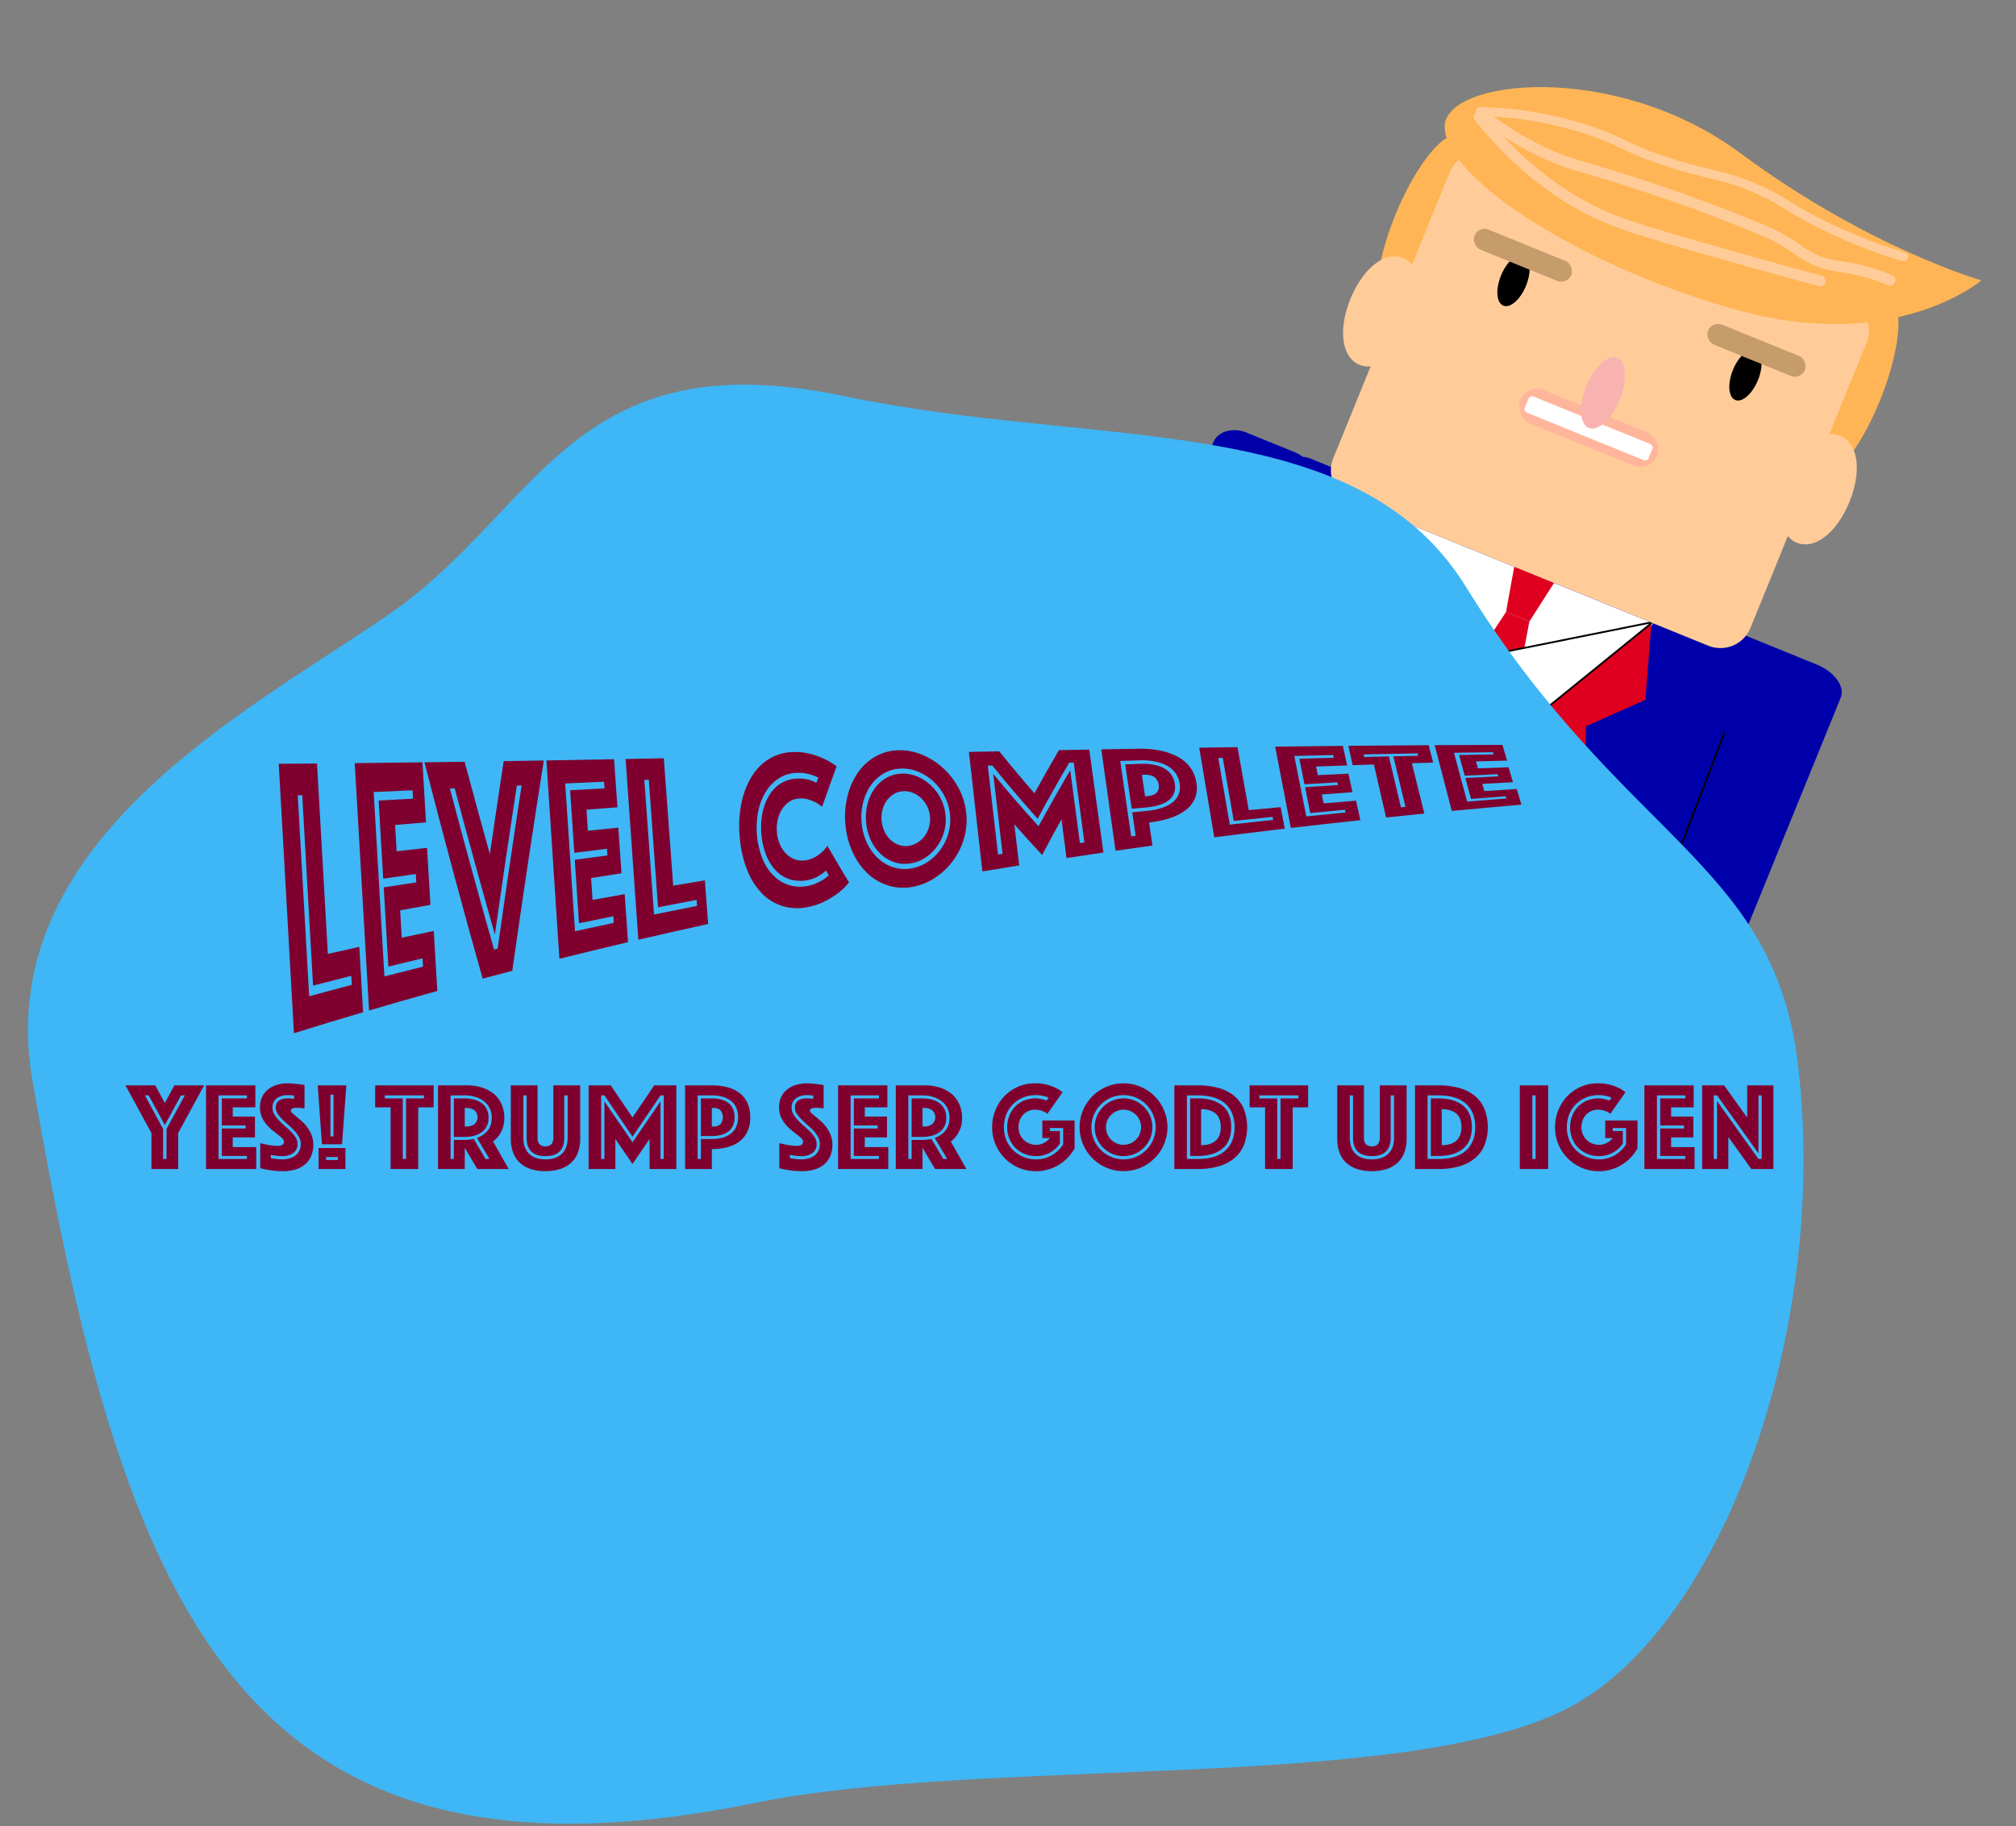 <svg xmlns="http://www.w3.org/2000/svg" width="1119" height="1014" viewBox="0 0 1119 1014"><rect x="0" y="0" width="1119" height="1014" fill="#808080" stroke="none"/><defs><style>.cls-1{fill:#007;}.cls-2{fill:#fc9;}.cls-3{fill:#00a;}.cls-4,.cls-7,.cls-8,.cls-9{stroke:#000;}.cls-12,.cls-4,.cls-7,.cls-8,.cls-9{stroke-miterlimit:10;}.cls-12,.cls-5,.cls-7,.cls-8,.cls-9{fill:#fff;}.cls-6{fill:#df001f;}.cls-8{stroke-width:0.5px;}.cls-9{stroke-width:7px;}.cls-10{fill:#ffb59c;}.cls-11{fill:#ffb555;}.cls-12{stroke:#fff;stroke-width:4.146px;}.cls-13{fill:#f8b2b0;}.cls-14{fill:#c69c6d;}.cls-15,.cls-16{fill:none;stroke:#fc9;stroke-linecap:round;stroke-linejoin:round;}.cls-15{stroke-width:6px;}.cls-16{stroke-width:4.968px;}.cls-17{fill:#3fb6f5;}.cls-18{fill:#7f002e;}</style></defs><title>levelcomplete</title><g id="Layer_1" data-name="Layer 1"><polygon class="cls-1" points="744.4 867.21 535.993 782.406 619.987 522.927 863.591 622.053 744.4 867.21"/><rect class="cls-2" x="579.427" y="471.013" width="42" height="62" rx="21" transform="translate(233.492 -189.282) rotate(22.142)"/><rect class="cls-2" x="875.827" y="591.622" width="42" height="62" rx="21" transform="translate(300.809 -292.102) rotate(22.142)"/><path class="cls-3" d="M1008.502,369.01,981.779,358.136l-7.272-2.959L727.06,254.487a11.867,11.867,0,0,0-3.99-.856,18.342,18.342,0,0,0-4.405-2.56l-26.743-10.882c-7.674-3.123-15.988-.676-18.476,5.437l-4.67,11.477L591.539,446.912l-10.059,24.72c-2.488,6.113,1.756,13.67,9.43,16.793l24.023,9.775-22.238,54.649a12.035,12.035,0,0,0,6.592,15.638L854.008,672.135a12.035,12.035,0,0,0,15.638-6.592l22.237-54.649,15.608,6.351c9.755,3.97,19.772,2.216,22.26-3.898l91.965-226.005C1024.204,381.229,1018.258,372.98,1008.502,369.01Z"/><line class="cls-4" x1="707.633" y1="304.881" x2="623.373" y2="500.014"/><line class="cls-4" x1="957.258" y1="406.457" x2="881.334" y2="604.982"/><polygon class="cls-5" points="917.599 346.055 780.514 290.273 728.964 621.253 728.964 621.253 917.599 346.055"/><polygon class="cls-6" points="848.896 345.089 835.929 339.813 842.841 301.6 869.702 312.53 848.896 345.089"/><polygon class="cls-6" points="846.022 360.114 834.121 362.829 827.496 352.576 835.929 339.813 848.896 345.089 846.022 360.114"/><polygon class="cls-6" points="728.964 621.253 743.577 381.046 766.376 356.855 753.019 323.35 780.514 290.273 780.514 290.273 789.5 371.663 728.964 621.253"/><polygon class="cls-6" points="728.964 621.253 879.736 436.451 880.305 403.214 913.261 388.554 916.673 345.678 916.673 345.678 853.412 397.669 728.964 621.253"/><polygon class="cls-7" points="792.771 399.444 780.412 291.851 834.772 362.554 792.771 399.444"/><polygon class="cls-7" points="828.69 417.299 917.324 345.404 833.846 362.177 828.69 417.299"/><circle class="cls-8" cx="821.887" cy="390.239" r="5"/><circle class="cls-8" cx="805.68" cy="430.068" r="5"/><circle class="cls-8" cx="791.735" cy="464.339" r="5"/><circle class="cls-8" cx="777.789" cy="498.611" r="5"/><circle class="cls-8" cx="766.859" cy="525.472" r="5"/><circle class="cls-8" cx="754.421" cy="556.038" r="5"/><circle class="cls-8" cx="744.999" cy="579.195" r="5"/><line class="cls-9" x1="799.571" y1="583.048" x2="860.704" y2="607.923"/><line class="cls-9" x1="638.403" y1="517.466" x2="699.536" y2="542.342"/><circle class="cls-10" cx="864.682" cy="282.417" r="14"/><ellipse class="cls-11" cx="790.22" cy="125.802" rx="55" ry="17" transform="translate(375.858 810.329) rotate(-67.858)"/><ellipse class="cls-11" cx="1027.749" cy="215.978" rx="55" ry="17" transform="translate(440.335 1086.529) rotate(-67.858)"/><path class="cls-2" d="M1021.057,248.343c-5.269-2.144-12.693,3.371-18.172,12.819l29.482-72.454a12.035,12.035,0,0,0-6.592-15.638L827.558,92.412A12.035,12.035,0,0,0,811.92,99.005l-29.482,72.454c2.675-10.589,1.21-19.72-4.059-21.864-6.394-2.602-15.966,6.071-21.378,19.371s-4.616,26.192,1.779,28.794c5.269,2.144,12.693-3.371,18.172-12.819l-29.482,72.454a12.035,12.035,0,0,0,6.592,15.638l198.218,80.658a12.035,12.035,0,0,0,15.638-6.592L997.4,274.644c-2.675,10.589-1.21,19.72,4.059,21.864,6.394,2.602,15.966-6.071,21.378-19.371S1027.452,250.945,1021.057,248.343Z"/><path class="cls-2" d="M948.165,358.493,749.947,277.835a18.02,18.02,0,0,1-9.888-23.457L760.807,203.39a12.463,12.463,0,0,1-6.141-.828c-9.929-4.04-12.063-19.438-5.075-36.613s19.267-26.708,29.197-22.667a12.463,12.463,0,0,1,4.974,3.695L804.51,95.989a18.021,18.021,0,0,1,23.457-9.888l198.218,80.658a18.02,18.02,0,0,1,9.888,23.457l-20.748,50.988a12.463,12.463,0,0,1,6.141.828c9.929,4.04,12.063,19.438,5.075,36.613s-19.267,26.708-29.197,22.667a12.463,12.463,0,0,1-4.974-3.695l-20.748,50.988A18.021,18.021,0,0,1,948.165,358.493ZM777.356,178.627q.194.079.385.172a5.999,5.999,0,0,1,2.915,7.648l-29.482,72.454A6.006,6.006,0,0,0,754.47,266.72L952.688,347.378a6.007,6.007,0,0,0,7.819-3.296L989.99,271.628a6,6,0,0,1,11.375,3.731c-2.343,9.277-.426,14.459.502,14.837,1.499.61,8.694-4.12,13.559-16.075s3.016-20.365,1.517-20.975c-.929-.378-5.919,1.994-10.719,10.271a6,6,0,0,1-10.748-5.271l29.482-72.454a6.006,6.006,0,0,0-3.296-7.819L823.444,97.216a6.007,6.007,0,0,0-7.819,3.296l-29.482,72.453a6,6,0,0,1-11.375-3.731c2.343-9.277.426-14.459-.502-14.837-1.499-.61-8.694,4.12-13.559,16.075s-3.016,20.365-1.517,20.975c.929.378,5.919-1.994,10.719-10.271A6.001,6.001,0,0,1,777.356,178.627Z"/><rect class="cls-10" x="840.847" y="227.58" width="82" height="20" rx="10" transform="translate(154.58 -314.852) rotate(22.142)"/><path class="cls-12" d="M913.035,253.51,848.398,227.208l-.06-.141,1.991-4.894.141-.06,64.637,26.302.06.141-1.991,4.894Z"/><ellipse class="cls-13" cx="889.762" cy="218.129" rx="21" ry="10" transform="translate(352.364 960.059) rotate(-67.858)"/><ellipse cx="840.087" cy="155.81" rx="15" ry="7.5" transform="translate(379.134 875.217) rotate(-67.858)"/><ellipse cx="968.836" cy="208.2" rx="15" ry="7.5" transform="translate(410.831 1027.114) rotate(-67.858)"/><rect class="cls-14" x="816.278" y="135.728" width="58" height="12" rx="6" transform="translate(115.756 -308.137) rotate(22.142)"/><rect class="cls-14" x="945.953" y="188.495" width="58" height="12" rx="6" transform="translate(145.207 -353.121) rotate(22.142)"/><path class="cls-11" d="M1099.787,155.683s-47.128,40.202-133.247,17.035c-83.999-22.597-163.915-72.097-164.665-102.092-.67-26.777,94.306-37.389,164.165,14.439C1036.943,137.668,1099.787,155.683,1099.787,155.683Z"/><path class="cls-15" d="M821.031,64.977c24.209,30.111,48.492,45.317,65.581,53.518,14.023,6.729,37.093,13.299,82.659,26.162,17.129,4.835,31.336,8.694,41.053,11.3"/><path class="cls-15" d="M822.161,63.226A178.176,178.176,0,0,0,861.204,86.67c10.726,4.685,13.126,4.453,39.107,12.674,28.349,8.971,47.247,16.132,57.632,20.212,17.416,6.844,26.124,10.265,32.968,14.495,9.281,5.736,12.717,9.558,22.026,12.201,6.812,1.935,10.816,1.548,20.959,4.21a118.744,118.744,0,0,1,15.197,5.104"/><path class="cls-16" d="M821.611,61.922a205.445,205.445,0,0,1,61.709,10.879c17.88,6.141,18.799,9.339,41.183,16.758,25.009,8.289,31.748,6.91,51.25,15.611,13.379,5.969,14.839,8.684,30.462,16.89a285.483,285.483,0,0,0,50.335,20.482"/></g><g id="Layer_3" data-name="Layer 3"><path class="cls-17" d="M998,591c17.504,147.809-42.016,312.096-127,357-89.804,47.45-324.11,26.891-452,53C130,1060,67.665,887.192,18,600-5,467,137.831,394.974,216,341c84-58,101-153,253-121,140.841,29.651,283.275,6.483,344.693,105.808C901,467,984.609,477.916,998,591Z"/><path class="cls-18" d="M154.718,424.066q10.618-.073,21.235-.166,3.017,52.854,6.033,105.707,8.726-1.966,17.456-3.886,1.048,18.138,2.096,36.276-19.213,5.677-38.385,11.668Q158.936,498.865,154.718,424.066Zm40.556,122.737q-.145-2.514-.289-5.029-10.615,2.68-21.22,5.438-3-52.862-6-105.724l-2.483.108q3.16,55.769,6.321,111.537Q183.431,549.916,195.274,546.803Z"/><path class="cls-18" d="M196.897,423.699q18.791-.196,37.577-.445.999,16.676,1.998,33.352-8.586.706-17.171,1.421.431,7.306.861,14.612,8.433-.956,16.87-1.898.949,15.828,1.896,31.655-8.419,1.494-16.835,3.021.448,7.602.896,15.205,8.881-1.893,17.769-3.74.999,16.653,1.997,33.306-18.971,5.268-37.904,10.834Q200.874,492.36,196.897,423.699Zm37.919,112.997q-.138-2.317-.276-4.634-9.495,2.265-18.981,4.592-1.286-21.994-2.572-43.989,9.04-1.39,18.084-2.752-.138-2.322-.276-4.644-9.048,1.275-18.09,2.575-1.269-21.693-2.537-43.386,9.549-.518,19.096-1.036-.138-2.318-.276-4.635-10.792.482-21.585.96,2.987,51.179,5.974,102.358Q224.09,539.36,234.816,536.696Z"/><path class="cls-18" d="M257.894,422.928q7.02,26.245,14.01,51.316,3.83-26.408,7.687-51.649,11.133-.178,22.267-.368-8.816,55.439-17.515,116.771-8.222,2.142-16.437,4.337Q251.843,486.411,235.62,423.239,246.757,423.091,257.894,422.928ZM276.236,526.72q6.611-47.099,13.307-90.652l-2.675.12q-6.125,39.852-12.187,82.611-11.112-39.061-22.293-81.06l-2.674.12q12.31,46.475,24.526,89.328Q275.238,526.952,276.236,526.72Z"/><path class="cls-18" d="M303.292,422.202q18.778-.322,37.553-.676.93,13.344,1.86,26.687-8.594.649-17.187,1.308.395,5.852.792,11.704,8.447-.857,16.896-1.698.883,12.665,1.764,25.33-8.443,1.296-16.884,2.623.412,6.089.824,12.178,8.913-1.632,17.834-3.222.93,13.325,1.86,26.649-19.068,4.482-38.103,9.239Q306.896,477.263,303.292,422.202ZM340.696,512.385q-.128-1.855-.255-3.709-9.534,1.94-19.062,3.938-1.175-17.625-2.352-35.25,9.061-1.222,18.127-2.415-.128-1.859-.256-3.717-9.065,1.122-18.129,2.27-1.16-17.384-2.319-34.768,9.55-.507,19.102-1.01-.128-1.855-.256-3.71-10.794.483-21.587.968,2.726,41.018,5.451,82.036Q329.924,514.663,340.696,512.385Z"/><path class="cls-18" d="M347.246,421.406q10.604-.201,21.209-.41,2.599,35.37,5.198,70.741,8.783-1.502,17.572-2.964.924,12.116,1.846,24.232-19.39,4.235-38.748,8.742Q350.784,471.576,347.246,421.406Zm39.633,81.566q-.127-1.68-.253-3.361-10.696,2.023-21.385,4.115-2.556-35.41-5.111-70.821l-2.483.11q2.683,37.367,5.367,74.734Q374.941,505.315,386.878,502.971Z"/><path class="cls-18" d="M410.577,464.421a63.709,63.709,0,0,1,1.149-19.323,44.502,44.502,0,0,1,6.094-14.852,28.564,28.564,0,0,1,9.953-9.381,26.751,26.751,0,0,1,12.731-3.317,33.797,33.797,0,0,1,9.811,1.163,45.24,45.24,0,0,1,7.575,2.82,38.19,38.19,0,0,1,6.489,3.935q-4.024,11.001-8.057,22.482a37.272,37.272,0,0,0-3.591-2.491,30.251,30.251,0,0,0-4.037-1.581,13.707,13.707,0,0,0-5.194-.541A10.973,10.973,0,0,0,438.17,445.1a14.026,14.026,0,0,0-4.03,4.097,18.226,18.226,0,0,0-2.443,5.868,22.195,22.195,0,0,0-.474,7.001,20.766,20.766,0,0,0,1.677,6.759,17.053,17.053,0,0,0,3.484,5.2,13.08,13.08,0,0,0,4.813,3.107,11.552,11.552,0,0,0,5.761.532,15.176,15.176,0,0,0,5.368-1.769,20.11,20.11,0,0,0,3.826-2.739,17.098,17.098,0,0,0,3.071-3.564q6.012,10.385,12.031,20.303a33.956,33.956,0,0,1-5.712,5.696,56.013,56.013,0,0,1-7.096,4.516,34.469,34.469,0,0,1-9.734,3.429,28.654,28.654,0,0,1-14.051-.395A27.107,27.107,0,0,1,423,496.087a39.345,39.345,0,0,1-8.338-13.209A62.551,62.551,0,0,1,410.577,464.421Zm12.042-1.383a41.495,41.495,0,0,1,.625-11.745,29.722,29.722,0,0,1,3.671-9.684,20.148,20.148,0,0,1,6.457-6.615,18.113,18.113,0,0,1,8.982-2.706,21.322,21.322,0,0,1,4.481.21,17.701,17.701,0,0,1,3.387.865,12.111,12.111,0,0,1,2.899,1.299q.542-1.478,1.082-2.948-1.605-.763-3.387-1.412a32.51,32.51,0,0,0-3.823-.927,22.241,22.241,0,0,0-4.915-.283,19.521,19.521,0,0,0-9.124,2.648,22.338,22.338,0,0,0-7.29,6.939,33.2,33.2,0,0,0-4.589,10.791,47.486,47.486,0,0,0,2.141,27.313,28.774,28.774,0,0,0,6.254,9.5,20.773,20.773,0,0,0,8.58,5.148,21.106,21.106,0,0,0,9.951.505,21.696,21.696,0,0,0,5.115-1.523,29.785,29.785,0,0,0,3.807-2.01,20.533,20.533,0,0,0,3.084-2.468q-.798-1.323-1.597-2.654a12.912,12.912,0,0,1-2.711,2.27,20.763,20.763,0,0,1-3.334,1.847,21.086,21.086,0,0,1-14.305.724,18.785,18.785,0,0,1-7.644-5.024,26.861,26.861,0,0,1-5.267-8.672A40.201,40.201,0,0,1,422.619,463.039Z"/><path class="cls-18" d="M469.283,457.913a47.005,47.005,0,0,1,1.17-16.036,38.971,38.971,0,0,1,5.97-13.227,29.6,29.6,0,0,1,9.843-8.81,26.764,26.764,0,0,1,12.692-3.288,32.062,32.062,0,0,1,13.292,2.672,39.92,39.92,0,0,1,11.481,7.462,41.158,41.158,0,0,1,8.409,10.996,37.211,37.211,0,0,1,4.146,13.513,36.252,36.252,0,0,1-1.122,14.013,38.992,38.992,0,0,1-15.826,21.907,33.237,33.237,0,0,1-12.746,5.253A27.954,27.954,0,0,1,493.25,491.72a29.304,29.304,0,0,1-11.495-6.605,37.339,37.339,0,0,1-8.381-11.722A45.951,45.951,0,0,1,469.283,457.913Zm8.993-.946a32.676,32.676,0,0,0,2.986,11.124,27.613,27.613,0,0,0,6.147,8.493,22.334,22.334,0,0,0,8.404,4.939,20.652,20.652,0,0,0,9.755.665,23.46,23.46,0,0,0,9.321-3.642,27.598,27.598,0,0,0,7.209-6.925,28.578,28.578,0,0,0,4.372-9.127,27.436,27.436,0,0,0,.814-10.44,28.015,28.015,0,0,0-3.015-10.07,29.744,29.744,0,0,0-6.161-8.107,28.006,28.006,0,0,0-8.396-5.396,22.859,22.859,0,0,0-9.728-1.748,20.059,20.059,0,0,0-9.292,2.59,22.528,22.528,0,0,0-7.195,6.538,28.498,28.498,0,0,0-4.38,9.584A33.233,33.233,0,0,0,478.276,456.967Zm27.007,22.405a18.538,18.538,0,0,1-8.773-.65,20.463,20.463,0,0,1-7.53-4.472,25.104,25.104,0,0,1-5.529-7.587,28.954,28.954,0,0,1-2.688-9.955,29.446,29.446,0,0,1,.757-10.313,25.772,25.772,0,0,1,3.945-8.565,20.588,20.588,0,0,1,6.442-5.901,18.019,18.019,0,0,1,8.359-2.379,20.275,20.275,0,0,1,8.752,1.524,25.052,25.052,0,0,1,7.524,4.838,26.814,26.814,0,0,1,5.539,7.278,25.193,25.193,0,0,1,2.712,9.104,24.757,24.757,0,0,1-.736,9.438,25.849,25.849,0,0,1-3.938,8.199,24.742,24.742,0,0,1-6.454,6.211A20.789,20.789,0,0,1,505.283,479.373Zm-15.908-23.553a17.164,17.164,0,0,0,1.644,5.957,15.326,15.326,0,0,0,3.354,4.589,12.839,12.839,0,0,0,4.588,2.753,11.482,11.482,0,0,0,5.341.505,12.306,12.306,0,0,0,5.101-1.871,14.453,14.453,0,0,0,3.934-3.733,15.775,15.775,0,0,0,2.84-10.888,15.932,15.932,0,0,0-1.652-5.642,16.107,16.107,0,0,0-3.359-4.474,14.606,14.606,0,0,0-4.585-2.889,12.172,12.172,0,0,0-5.333-.83,11.313,11.313,0,0,0-5.093,1.556,12.926,12.926,0,0,0-3.93,3.617,15.64,15.64,0,0,0-2.387,5.176A17.399,17.399,0,0,0,489.375,455.819Z"/><path class="cls-18" d="M537.817,417.483q8.406-.172,16.812-.34,9.76,12.097,19.558,23.307,6.816-12.415,13.591-23.955,8.406-.16,16.814-.315,3.935,28.576,7.872,57.151-10.247,1.496-20.487,3.052-1.391-10.762-2.783-21.525-5.364,9.65-10.751,19.846-7.729-8.26-15.432-17.041,1.362,11.407,2.724,22.814-10.234,1.638-20.46,3.34Zm18.657,56.596q-2.589-22.223-5.177-44.446,12.549,15.274,25.162,29.098,8.827-16.254,17.591-31.059,2.679,20.203,5.36,40.407,1.25-.168,2.498-.334-2.966-22.192-5.933-44.384l-2.486.086q-8.74,14.851-17.547,31.13-12.627-14.077-25.187-29.591l-2.485.093q2.854,24.683,5.708,49.365Q555.226,474.261,556.474,474.079Z"/><path class="cls-18" d="M664.032,434.371a15.714,15.714,0,0,1-.843,9.045,16.226,16.226,0,0,1-5.318,6.543,30.015,30.015,0,0,1-8.78,4.347,57.398,57.398,0,0,1-11.314,2.341q.962,6.409,1.923,12.817-10.253,1.415-20.501,2.89-3.96-28.149-7.919-56.297,10.175-.185,20.351-.36a58.9,58.9,0,0,1,11.589.906,35.747,35.747,0,0,1,9.814,3.208,21.948,21.948,0,0,1,7.238,5.788A18.377,18.377,0,0,1,664.032,434.371Zm-9.298.558a13.01,13.01,0,0,0-2.446-5.939,14.33,14.33,0,0,0-4.828-4.016,23.984,23.984,0,0,0-6.747-2.249,37.72,37.72,0,0,0-8.114-.58q-5.403.172-10.806.348,3.036,20.94,6.072,41.88,1.249-.158,2.5-.315-.955-6.53-1.909-13.06,4.176-.404,8.353-.8a36.384,36.384,0,0,0,7.89-1.586,20.008,20.008,0,0,0,5.999-3.038,10.76,10.76,0,0,0,3.511-4.526A11.239,11.239,0,0,0,654.734,434.929Zm-2.683.163a9.777,9.777,0,0,1-.553,5.686,9.52,9.52,0,0,1-3.274,3.893,17.435,17.435,0,0,1-5.22,2.405,34.861,34.861,0,0,1-6.484,1.188q-4.175.378-8.35.763l-3.601-24.642q4.161-.154,8.322-.304a35.912,35.912,0,0,1,6.645.36,20.566,20.566,0,0,1,5.801,1.719,12.634,12.634,0,0,1,4.393,3.421A11.284,11.284,0,0,1,652.05,435.093Zm-16.451,7.045.863-.066c2.689-.207,4.539-.874,5.565-1.991a5.074,5.074,0,0,0,1.109-4.438,6.102,6.102,0,0,0-2.436-4.217c-1.339-.969-3.348-1.395-6.03-1.261l-.861.043Q634.703,436.173,635.599,442.138Z"/><path class="cls-18" d="M665.648,415.141q10.607-.164,21.216-.314,3.141,17.477,6.281,34.953,8.85-.835,17.699-1.636,1.137,5.968,2.274,11.935-19.575,2.308-39.132,4.819Q669.816,440.019,665.648,415.141Zm41.036,40.054q-.155-.828-.31-1.657-10.784,1.11-21.563,2.274-3.054-17.524-6.11-35.048l-2.487.07q3.199,18.5,6.397,37Q694.645,456.479,706.683,455.194Z"/><path class="cls-18" d="M707.796,414.544q18.784-.24,37.57-.428,1.184,5.42,2.37,10.84-8.625.308-17.25.634.491,2.387.985,4.774,8.489-.416,16.98-.811,1.124,5.144,2.248,10.289-8.51.602-17.018,1.232.512,2.484,1.025,4.968,8.998-.77,17.998-1.506,1.186,5.411,2.372,10.823-19.297,2.068-38.583,4.323Q712.144,437.113,707.796,414.544Zm39.062,36.555q-.16-.755-.323-1.509-9.634.903-19.266,1.847-1.445-7.204-2.89-14.409,9.123-.591,18.248-1.153-.162-.756-.323-1.513-9.122.53-18.242,1.087-1.425-7.106-2.85-14.211,9.574-.267,19.147-.516-.161-.755-.323-1.51-10.816.242-21.629.507,3.337,16.776,6.674,33.552Q735.968,452.158,746.858,451.099Z"/><path class="cls-18" d="M762.592,424.44q-5.894.199-11.789.407-1.189-5.381-2.377-10.761,22.278-.216,44.564-.347,1.243,4.83,2.486,9.66-5.897.174-11.793.357,3.454,13.976,6.909,27.953-10.619,1.046-21.235,2.145Q765.974,439.147,762.592,424.44Zm17.522,23.552q-3.36-14.034-6.719-28.068,6.847-.153,13.696-.295-.17-.675-.339-1.349-14.938.261-29.87.57.164.725.329,1.45,6.845-.165,13.694-.32,3.351,14.118,6.703,28.237Q778.86,448.105,780.114,447.992Z"/><path class="cls-18" d="M796.335,413.72q18.795-.103,37.597-.136,1.295,4.358,2.589,8.715-8.633.207-17.265.435.537,1.925,1.076,3.85,8.497-.306,16.995-.59,1.228,4.136,2.455,8.273-8.518.464-17.035.954.56,2.003,1.12,4.006,9.008-.608,18.017-1.185,1.295,4.35,2.591,8.7-19.32,1.661-38.63,3.491Q801.09,431.977,796.335,413.72Zm39.816,29.594c-.118-.405-.235-.81-.353-1.215q-9.647.718-19.288,1.474-1.58-5.818-3.16-11.635,9.133-.454,18.266-.881-.176-.609-.353-1.218-9.13.398-18.26.824-1.558-5.738-3.116-11.476,9.58-.173,19.162-.325-.177-.608-.353-1.215-10.823.137-21.645.302,3.649,13.552,7.297,27.104Q825.249,444.158,836.151,443.314Z"/><path class="cls-18" d="M84.058,629.063l-14.417-26.467H86.147l5.363,9.82,5.293-9.82h16.507L98.894,629.063v19.989H84.058Zm8.358,14.417V626.834l10.169-18.666h-2.159l-8.915,16.507L82.525,608.168h-2.09l10.1,18.666v16.646Z"/><path class="cls-18" d="M114.355,602.597h27.373v12.188H129.19V619.94h12.328V631.501H129.19v5.363h13.024v12.188h-27.86Zm22.706,40.884V641.81h-13.93V626.556h13.233v-1.672H123.131V609.84h13.93V608.168H121.319v35.312Z"/><path class="cls-18" d="M144.442,634.635a22.751,22.751,0,0,0,3.204.767,25.423,25.423,0,0,0,3.169.558,30.801,30.801,0,0,0,3.587.209q3.204,0,3.204-2.368a2.65,2.65,0,0,0-.975-1.846,29.445,29.445,0,0,0-2.473-2.09q-1.498-1.15-3.204-2.542a23.095,23.095,0,0,1-3.204-3.204,16.74,16.74,0,0,1-2.473-4.074,13.005,13.005,0,0,1-.975-5.189,13.389,13.389,0,0,1,1.184-5.781,11.631,11.631,0,0,1,3.273-4.179,14.738,14.738,0,0,1,4.911-2.542,20.327,20.327,0,0,1,6.024-.871,32.489,32.489,0,0,1,3.343.175q1.671.174,2.995.314,1.531.208,2.995.418v13.024q-.558-.069-1.254-.14-.558-.069-1.254-.14c-.464-.045-.952-.069-1.462-.069-.279,0-.627.012-1.045.035a6.35,6.35,0,0,0-1.185.174,2.426,2.426,0,0,0-.975.487,1.202,1.202,0,0,0-.418.976q0,.558.94,1.393.94.836,2.298,1.95,1.359,1.115,2.995,2.577a20.797,20.797,0,0,1,2.995,3.344,19.525,19.525,0,0,1,2.299,4.248,14.235,14.235,0,0,1,.94,5.294,16.699,16.699,0,0,1-.975,5.746,12.214,12.214,0,0,1-3.03,4.666,14.495,14.495,0,0,1-5.258,3.135,22.533,22.533,0,0,1-7.592,1.148,46.126,46.126,0,0,1-4.911-.243q-2.263-.245-4.004-.592a33.883,33.883,0,0,1-3.692-.836Zm5.851,8.358q.976.209,2.09.349.974.139,2.055.243t2.194.104a15.89,15.89,0,0,0,3.796-.452,9.561,9.561,0,0,0,3.309-1.498,7.671,7.671,0,0,0,2.333-2.682,8.438,8.438,0,0,0,.87-4.005,7.755,7.755,0,0,0-1.01-3.83,17.75,17.75,0,0,0-2.577-3.482,43.707,43.707,0,0,0-3.343-3.204q-1.777-1.531-3.344-3.1a19.2,19.2,0,0,1-2.577-3.134,5.907,5.907,0,0,1-1.01-3.239,4.783,4.783,0,0,1,1.603-3.865q1.601-1.358,5.154-1.358.557,0,1.149.035t1.149.104a8.873,8.873,0,0,0,1.114.069v-1.81a8.382,8.382,0,0,1-1.045-.07q-.488-.069-1.079-.104c-.396-.022-.801-.034-1.219-.034a10.561,10.561,0,0,0-6.199,1.706,6.053,6.053,0,0,0-2.438,5.328,7.048,7.048,0,0,0,1.01,3.656,18.379,18.379,0,0,0,2.577,3.344q1.567,1.638,3.343,3.169,1.777,1.532,3.344,3.1a17.166,17.166,0,0,1,2.577,3.238,6.655,6.655,0,0,1,1.01,3.482,6.023,6.023,0,0,1-2.264,5.085,9.995,9.995,0,0,1-6.233,1.741,24.514,24.514,0,0,1-4.318-.349q-1.044-.138-2.02-.348Z"/><path class="cls-18" d="M176.344,602.597h15.88l-2.368,32.735H178.712Zm.487,34.824h14.905v11.632H176.831Zm10.726,6.617v-1.603H181.01v1.603Zm-2.438-13.095V607.75h-1.672v23.193Z"/><path class="cls-18" d="M216.81,614.785h-8.567V602.597h32.457v12.188h-8.567v34.267H216.81Zm8.566,28.695V609.84h9.96V608.168h-21.73V609.84h9.96v33.641Z"/><path class="cls-18" d="M243.136,602.597h16.02a27.607,27.607,0,0,1,8.254,1.184,19.22,19.22,0,0,1,6.582,3.482,15.967,15.967,0,0,1,4.353,5.677,18.264,18.264,0,0,1,1.567,7.766,15.946,15.946,0,0,1-.976,5.92,18.157,18.157,0,0,1-2.158,4.04,15.071,15.071,0,0,1-3.135,3.064l8.706,15.323H264.937l-6.965-11.77v11.77h-14.836Zm14.487,30.297a24.948,24.948,0,0,0,5.294-.557l6.616,11.144h2.159l-6.965-11.701a13.085,13.085,0,0,0,5.99-4.074,10.987,10.987,0,0,0,2.228-7.139,11.561,11.561,0,0,0-1.185-5.363,11.343,11.343,0,0,0-3.238-3.866,14.545,14.545,0,0,0-4.841-2.368,21.889,21.889,0,0,0-6.06-.801h-7.522v35.312h1.812V632.894Zm-5.711-1.671V609.84h5.711q6.337,0,9.925,2.786a9.461,9.461,0,0,1,3.587,7.94,9.361,9.361,0,0,1-3.587,7.904q-3.588,2.752-9.925,2.752Zm6.06-5.781h.766a8.146,8.146,0,0,0,4.493-1.184,5.193,5.193,0,0,0,0-7.94,8.155,8.155,0,0,0-4.493-1.185h-.766Z"/><path class="cls-18" d="M302.756,650.236a26.488,26.488,0,0,1-7.94-1.114,16.334,16.334,0,0,1-6.06-3.343,14.654,14.654,0,0,1-3.865-5.642,21.595,21.595,0,0,1-1.358-8.01V602.597h14.836V631.501a5.933,5.933,0,0,0,1.01,3.727,5.073,5.073,0,0,0,6.756,0,5.939,5.939,0,0,0,1.01-3.727V602.597h14.905v29.531a21.593,21.593,0,0,1-1.358,8.01,14.475,14.475,0,0,1-3.9,5.642,16.671,16.671,0,0,1-6.094,3.343A26.483,26.483,0,0,1,302.756,650.236Zm0-8.357q-10.447,0-10.447-10.238V608.168h-1.812v23.473q0,5.851,3.17,8.949,3.168,3.101,9.089,3.1t9.124-3.1q3.204-3.098,3.204-8.949V608.168h-1.881v23.473Q313.203,641.878,302.756,641.879Z"/><path class="cls-18" d="M326.715,602.597h12.259l12.119,17.83,12.049-17.83H375.4v46.456H360.565V632.337l-9.472,13.93-9.542-13.93v16.716h-14.836Zm8.776,40.884V611.512l15.602,22.706,15.531-22.706v31.969h1.812V608.168H366.624l-15.531,22.915-15.602-22.915H333.68v35.312Z"/><path class="cls-18" d="M416.424,620.287a18.289,18.289,0,0,1-1.672,8.184,14.611,14.611,0,0,1-4.562,5.468,19.555,19.555,0,0,1-6.756,3.064,33.894,33.894,0,0,1-8.323.976v11.074H380.275v-46.456h14.836a33.992,33.992,0,0,1,8.323.975,19.591,19.591,0,0,1,6.756,3.064,14.626,14.626,0,0,1,4.562,5.468A18.295,18.295,0,0,1,416.424,620.287Zm-6.756,0a12.672,12.672,0,0,0-1.08-5.433,9.847,9.847,0,0,0-3.029-3.761,13.589,13.589,0,0,0-4.632-2.194,22.057,22.057,0,0,0-5.816-.731H387.24v35.312h1.812V632.406h6.06a22.015,22.015,0,0,0,5.816-.731,13.604,13.604,0,0,0,4.632-2.193,9.856,9.856,0,0,0,3.029-3.762A12.669,12.669,0,0,0,409.668,620.287Zm-1.95,0a10.837,10.837,0,0,1-1.045,5.015,8.518,8.518,0,0,1-2.786,3.204,11.742,11.742,0,0,1-4.005,1.707,21.199,21.199,0,0,1-4.77.521h-6.06V609.84h6.06a21.141,21.141,0,0,1,4.77.522,11.759,11.759,0,0,1,4.005,1.706,8.539,8.539,0,0,1,2.786,3.204A10.845,10.845,0,0,1,407.718,620.287Zm-12.607,5.154h.627a5.604,5.604,0,0,0,4.214-1.358,6.237,6.237,0,0,0,0-7.592,5.604,5.604,0,0,0-4.214-1.358h-.627Z"/><path class="cls-18" d="M432.581,634.635a22.747,22.747,0,0,0,3.204.767,25.423,25.423,0,0,0,3.169.558,30.801,30.801,0,0,0,3.587.209q3.204,0,3.204-2.368a2.65,2.65,0,0,0-.975-1.846,29.461,29.461,0,0,0-2.473-2.09q-1.499-1.15-3.204-2.542a23.101,23.101,0,0,1-3.204-3.204,16.74,16.74,0,0,1-2.473-4.074,13.005,13.005,0,0,1-.975-5.189,13.387,13.387,0,0,1,1.184-5.781,11.629,11.629,0,0,1,3.273-4.179,14.738,14.738,0,0,1,4.911-2.542,20.327,20.327,0,0,1,6.024-.871,32.485,32.485,0,0,1,3.343.175q1.671.174,2.995.314,1.531.208,2.995.418v13.024q-.558-.069-1.254-.14-.558-.069-1.254-.14c-.464-.045-.952-.069-1.462-.069-.279,0-.627.012-1.045.035a6.349,6.349,0,0,0-1.185.174,2.427,2.427,0,0,0-.975.487,1.203,1.203,0,0,0-.418.976q0,.558.94,1.393.94.836,2.298,1.95,1.359,1.115,2.995,2.577a20.797,20.797,0,0,1,2.995,3.344,19.525,19.525,0,0,1,2.299,4.248,14.235,14.235,0,0,1,.94,5.294,16.699,16.699,0,0,1-.975,5.746,12.215,12.215,0,0,1-3.03,4.666,14.495,14.495,0,0,1-5.258,3.135,22.533,22.533,0,0,1-7.592,1.148,46.128,46.128,0,0,1-4.911-.243q-2.263-.245-4.004-.592a33.887,33.887,0,0,1-3.692-.836Zm5.851,8.358q.976.209,2.09.349.974.139,2.055.243t2.194.104a15.89,15.89,0,0,0,3.796-.452,9.561,9.561,0,0,0,3.309-1.498,7.671,7.671,0,0,0,2.333-2.682,8.438,8.438,0,0,0,.87-4.005,7.755,7.755,0,0,0-1.01-3.83,17.758,17.758,0,0,0-2.577-3.482,43.709,43.709,0,0,0-3.343-3.204q-1.777-1.531-3.344-3.1a19.201,19.201,0,0,1-2.577-3.134,5.908,5.908,0,0,1-1.01-3.239,4.783,4.783,0,0,1,1.603-3.865q1.601-1.358,5.154-1.358.557,0,1.148.035t1.149.104a8.872,8.872,0,0,0,1.114.069v-1.81a8.38,8.38,0,0,1-1.045-.07c-.325-.046-.686-.08-1.079-.104-.396-.022-.801-.034-1.219-.034a10.561,10.561,0,0,0-6.199,1.706,6.053,6.053,0,0,0-2.438,5.328,7.048,7.048,0,0,0,1.01,3.656,18.378,18.378,0,0,0,2.577,3.344q1.567,1.638,3.343,3.169,1.777,1.532,3.344,3.1a17.166,17.166,0,0,1,2.577,3.238,6.655,6.655,0,0,1,1.01,3.482,6.023,6.023,0,0,1-2.264,5.085,9.995,9.995,0,0,1-6.233,1.741,24.516,24.516,0,0,1-4.318-.349q-1.044-.138-2.02-.348Z"/><path class="cls-18" d="M465.177,602.597H492.55v12.188H480.013V619.94h12.328V631.501H480.013v5.363h13.024v12.188h-27.86Zm22.706,40.884V641.81h-13.93V626.556h13.233v-1.672H473.953V609.84h13.93V608.168H472.142v35.312Z"/><path class="cls-18" d="M497.215,602.597h16.02a27.607,27.607,0,0,1,8.254,1.184,19.22,19.22,0,0,1,6.582,3.482,15.967,15.967,0,0,1,4.353,5.677,18.264,18.264,0,0,1,1.567,7.766,15.946,15.946,0,0,1-.976,5.92,18.157,18.157,0,0,1-2.158,4.04,15.071,15.071,0,0,1-3.135,3.064l8.706,15.323H519.016l-6.965-11.77v11.77h-14.836Zm14.487,30.297a24.948,24.948,0,0,0,5.294-.557l6.616,11.144h2.159l-6.965-11.701a13.085,13.085,0,0,0,5.99-4.074,10.987,10.987,0,0,0,2.228-7.139,11.561,11.561,0,0,0-1.185-5.363,11.343,11.343,0,0,0-3.238-3.866,14.545,14.545,0,0,0-4.841-2.368,21.889,21.889,0,0,0-6.06-.801H504.18v35.312h1.812V632.894Zm-5.711-1.671V609.84h5.711q6.337,0,9.925,2.786a9.461,9.461,0,0,1,3.587,7.94,9.361,9.361,0,0,1-3.587,7.904q-3.587,2.752-9.925,2.752Zm6.06-5.781h.766a8.146,8.146,0,0,0,4.493-1.184,5.193,5.193,0,0,0,0-7.94,8.155,8.155,0,0,0-4.493-1.185h-.766Z"/><path class="cls-18" d="M581.352,618.407a8.501,8.501,0,0,0-3.135-1.707,12.282,12.282,0,0,0-3.691-.592,9.114,9.114,0,0,0-3.691.731,8.777,8.777,0,0,0-2.891,2.02,9.327,9.327,0,0,0-1.915,3.1,10.767,10.767,0,0,0-.696,3.9,9.906,9.906,0,0,0,.766,3.9,9.345,9.345,0,0,0,2.09,3.1,9.651,9.651,0,0,0,3.1,2.019,9.87,9.87,0,0,0,3.796.732,9.247,9.247,0,0,0,4.318-1.01,10.32,10.32,0,0,0,3.343-2.751h-4.179v-9.751h17.9v15.462a25.669,25.669,0,0,1-3.831,5.189,24.306,24.306,0,0,1-4.981,4.005,23.885,23.885,0,0,1-5.955,2.577,24.264,24.264,0,0,1-30.994-23.472,24.918,24.918,0,0,1,1.812-9.473,24.344,24.344,0,0,1,4.979-7.766,23.279,23.279,0,0,1,7.522-5.224,23.006,23.006,0,0,1,9.368-1.916,26.287,26.287,0,0,1,6.756.767,25.927,25.927,0,0,1,4.806,1.741,17.639,17.639,0,0,1,3.831,2.438Zm.696-8.985a11.456,11.456,0,0,0-2.02-.696,19.573,19.573,0,0,0-2.299-.487,18.785,18.785,0,0,0-2.925-.209,17.884,17.884,0,0,0-6.896,1.323,17.216,17.216,0,0,0-5.572,3.656,16.826,16.826,0,0,0-3.727,5.607,18.729,18.729,0,0,0-1.357,7.243,18.293,18.293,0,0,0,1.393,7.243,16.703,16.703,0,0,0,3.831,5.607,17.915,17.915,0,0,0,5.676,3.656,18.132,18.132,0,0,0,6.931,1.323,17.02,17.02,0,0,0,8.706-2.264,18.525,18.525,0,0,0,6.338-6.024v-9.124h-7.383v1.672h5.572v6.965a15.747,15.747,0,0,1-13.233,6.965A16.704,16.704,0,0,1,568.85,640.73a15.227,15.227,0,0,1-8.532-8.357,16.531,16.531,0,0,1-1.254-6.513,16.952,16.952,0,0,1,1.219-6.513,15.364,15.364,0,0,1,3.344-5.084,14.724,14.724,0,0,1,4.98-3.273,16.439,16.439,0,0,1,6.199-1.149,12.826,12.826,0,0,1,2.368.209q1.113.21,1.95.418.974.278,1.811.557Z"/><path class="cls-18" d="M599.251,625.859a23.722,23.722,0,0,1,1.916-9.473,24.365,24.365,0,0,1,12.989-12.989,24.373,24.373,0,0,1,18.945,0,24.365,24.365,0,0,1,12.989,12.989,24.385,24.385,0,0,1,0,18.945,24.365,24.365,0,0,1-12.989,12.989,24.386,24.386,0,0,1-18.945,0A24.365,24.365,0,0,1,601.167,635.332,23.718,23.718,0,0,1,599.251,625.859Zm6.548,0a17.328,17.328,0,0,0,1.393,6.93,17.972,17.972,0,0,0,9.507,9.508,17.94,17.94,0,0,0,13.86,0,17.969,17.969,0,0,0,9.508-9.508,17.94,17.94,0,0,0,0-13.86,17.971,17.971,0,0,0-9.508-9.507,17.94,17.94,0,0,0-13.86,0,17.974,17.974,0,0,0-9.507,9.507A17.336,17.336,0,0,0,605.799,625.859Zm17.83,16.02a15.489,15.489,0,0,1-6.233-1.254,16.295,16.295,0,0,1-8.532-8.532,16.121,16.121,0,0,1,0-12.467,16.294,16.294,0,0,1,8.532-8.532,16.12,16.12,0,0,1,12.467,0,16.294,16.294,0,0,1,8.532,8.532,16.121,16.121,0,0,1,0,12.467,16.295,16.295,0,0,1-8.532,8.532A15.492,15.492,0,0,1,623.629,641.879Zm-9.751-16.02a9.477,9.477,0,0,0,.766,3.796,9.78,9.78,0,0,0,5.189,5.189,9.781,9.781,0,0,0,7.592,0,9.774,9.774,0,0,0,5.189-5.189,9.781,9.781,0,0,0,0-7.592,9.781,9.781,0,0,0-5.189-5.189,9.793,9.793,0,0,0-7.592,0,9.786,9.786,0,0,0-5.189,5.189A9.477,9.477,0,0,0,613.878,625.859Z"/><path class="cls-18" d="M651.836,649.053v-46.456h12.886a42.548,42.548,0,0,1,11.666,1.462,23.351,23.351,0,0,1,8.637,4.389,18.938,18.938,0,0,1,5.363,7.278,28.363,28.363,0,0,1,0,20.129,18.931,18.931,0,0,1-5.363,7.278,23.741,23.741,0,0,1-8.637,4.423,41.572,41.572,0,0,1-11.666,1.497Zm6.965-5.572h5.921q10.167,0,15.357-4.632,5.189-4.63,5.189-13.059t-5.189-13.024q-5.19-4.598-15.357-4.598h-5.921Zm1.812-1.671V609.84h4.109q8.845,0,13.756,4.005t4.91,11.945q0,7.939-4.91,11.98t-13.756,4.04Zm6.06-5.99q5.224,0,8.079-2.473t2.855-7.557q0-5.084-2.855-7.522t-8.079-2.438Z"/><path class="cls-18" d="M702.193,614.785H693.626V602.597h32.457v12.188h-8.567v34.267H702.193Zm8.566,28.695V609.84h9.96V608.168h-21.73V609.84h9.96v33.641Z"/><path class="cls-18" d="M761.464,650.236a26.488,26.488,0,0,1-7.94-1.114,16.334,16.334,0,0,1-6.06-3.343,14.654,14.654,0,0,1-3.865-5.642,21.595,21.595,0,0,1-1.358-8.01V602.597h14.836V631.501a5.933,5.933,0,0,0,1.01,3.727,5.073,5.073,0,0,0,6.756,0,5.939,5.939,0,0,0,1.01-3.727V602.597h14.905v29.531a21.593,21.593,0,0,1-1.358,8.01,14.475,14.475,0,0,1-3.9,5.642,16.671,16.671,0,0,1-6.094,3.343A26.483,26.483,0,0,1,761.464,650.236Zm0-8.357q-10.447,0-10.447-10.238V608.168h-1.812v23.473q0,5.851,3.17,8.949,3.168,3.101,9.089,3.1t9.124-3.1q3.204-3.098,3.204-8.949V608.168h-1.881v23.473Q771.911,641.878,761.464,641.879Z"/><path class="cls-18" d="M785.422,649.053v-46.456h12.886a42.548,42.548,0,0,1,11.666,1.462,23.352,23.352,0,0,1,8.637,4.389,18.938,18.938,0,0,1,5.363,7.278,28.363,28.363,0,0,1,0,20.129,18.931,18.931,0,0,1-5.363,7.278,23.742,23.742,0,0,1-8.637,4.423,41.572,41.572,0,0,1-11.666,1.497Zm6.965-5.572h5.921q10.168,0,15.357-4.632,5.189-4.63,5.19-13.059t-5.19-13.024q-5.19-4.598-15.357-4.598h-5.921Zm1.812-1.671V609.84h4.109q8.845,0,13.756,4.005t4.91,11.945q0,7.939-4.91,11.98t-13.756,4.04Zm6.06-5.99q5.224,0,8.079-2.473t2.856-7.557q0-5.084-2.856-7.522t-8.079-2.438Z"/><path class="cls-18" d="M843.579,602.597H859.32v46.456H843.579Zm8.776,40.884V608.168h-1.812v35.312Z"/><path class="cls-18" d="M893.797,618.407a8.501,8.501,0,0,0-3.135-1.707,12.282,12.282,0,0,0-3.691-.592,9.115,9.115,0,0,0-3.691.731,8.777,8.777,0,0,0-2.891,2.02,9.327,9.327,0,0,0-1.915,3.1,10.767,10.767,0,0,0-.696,3.9,9.906,9.906,0,0,0,.766,3.9,9.345,9.345,0,0,0,2.09,3.1,9.652,9.652,0,0,0,3.1,2.019,9.87,9.87,0,0,0,3.796.732,9.247,9.247,0,0,0,4.318-1.01,10.322,10.322,0,0,0,3.343-2.751h-4.179v-9.751h17.9v15.462a25.669,25.669,0,0,1-3.831,5.189,24.303,24.303,0,0,1-4.981,4.005,23.885,23.885,0,0,1-5.955,2.577A24.264,24.264,0,0,1,863.15,625.859a24.918,24.918,0,0,1,1.812-9.473,24.344,24.344,0,0,1,4.98-7.766,23.279,23.279,0,0,1,7.522-5.224,23.006,23.006,0,0,1,9.368-1.916,26.287,26.287,0,0,1,6.756.767,25.931,25.931,0,0,1,4.806,1.741,17.64,17.64,0,0,1,3.831,2.438Zm.696-8.985a11.456,11.456,0,0,0-2.02-.696,19.573,19.573,0,0,0-2.299-.487,18.785,18.785,0,0,0-2.925-.209,17.884,17.884,0,0,0-6.896,1.323,17.217,17.217,0,0,0-5.572,3.656,16.826,16.826,0,0,0-3.727,5.607,18.729,18.729,0,0,0-1.357,7.243,18.293,18.293,0,0,0,1.393,7.243,16.703,16.703,0,0,0,3.831,5.607,17.915,17.915,0,0,0,5.676,3.656,18.131,18.131,0,0,0,6.931,1.323,17.02,17.02,0,0,0,8.706-2.264,18.525,18.525,0,0,0,6.338-6.024v-9.124H895.19v1.672h5.572v6.965a15.747,15.747,0,0,1-13.233,6.965,16.704,16.704,0,0,1-6.233-1.149,15.228,15.228,0,0,1-8.532-8.357,16.533,16.533,0,0,1-1.254-6.513,16.952,16.952,0,0,1,1.219-6.513,15.364,15.364,0,0,1,3.344-5.084,14.724,14.724,0,0,1,4.98-3.273A16.439,16.439,0,0,1,887.25,609.84a12.826,12.826,0,0,1,2.368.209q1.113.21,1.95.418.974.278,1.81.557Z"/><path class="cls-18" d="M912.74,602.597h27.373v12.188H927.576V619.94h12.328V631.501H927.576v5.363h13.024v12.188H912.74Zm22.706,40.884V641.81h-13.93V626.556H934.75v-1.672H921.517V609.84h13.93V608.168H919.705v35.312Z"/><path class="cls-18" d="M944.778,602.597h12.19l12.815,17.899V602.597H984.34v46.456H972.081l-12.746-17.83v17.83H944.778Zm8.289,40.884V611.303l22.984,32.178h1.81V608.168h-1.81v32.179L953.067,608.168h-1.812v35.312Z"/></g></svg>
